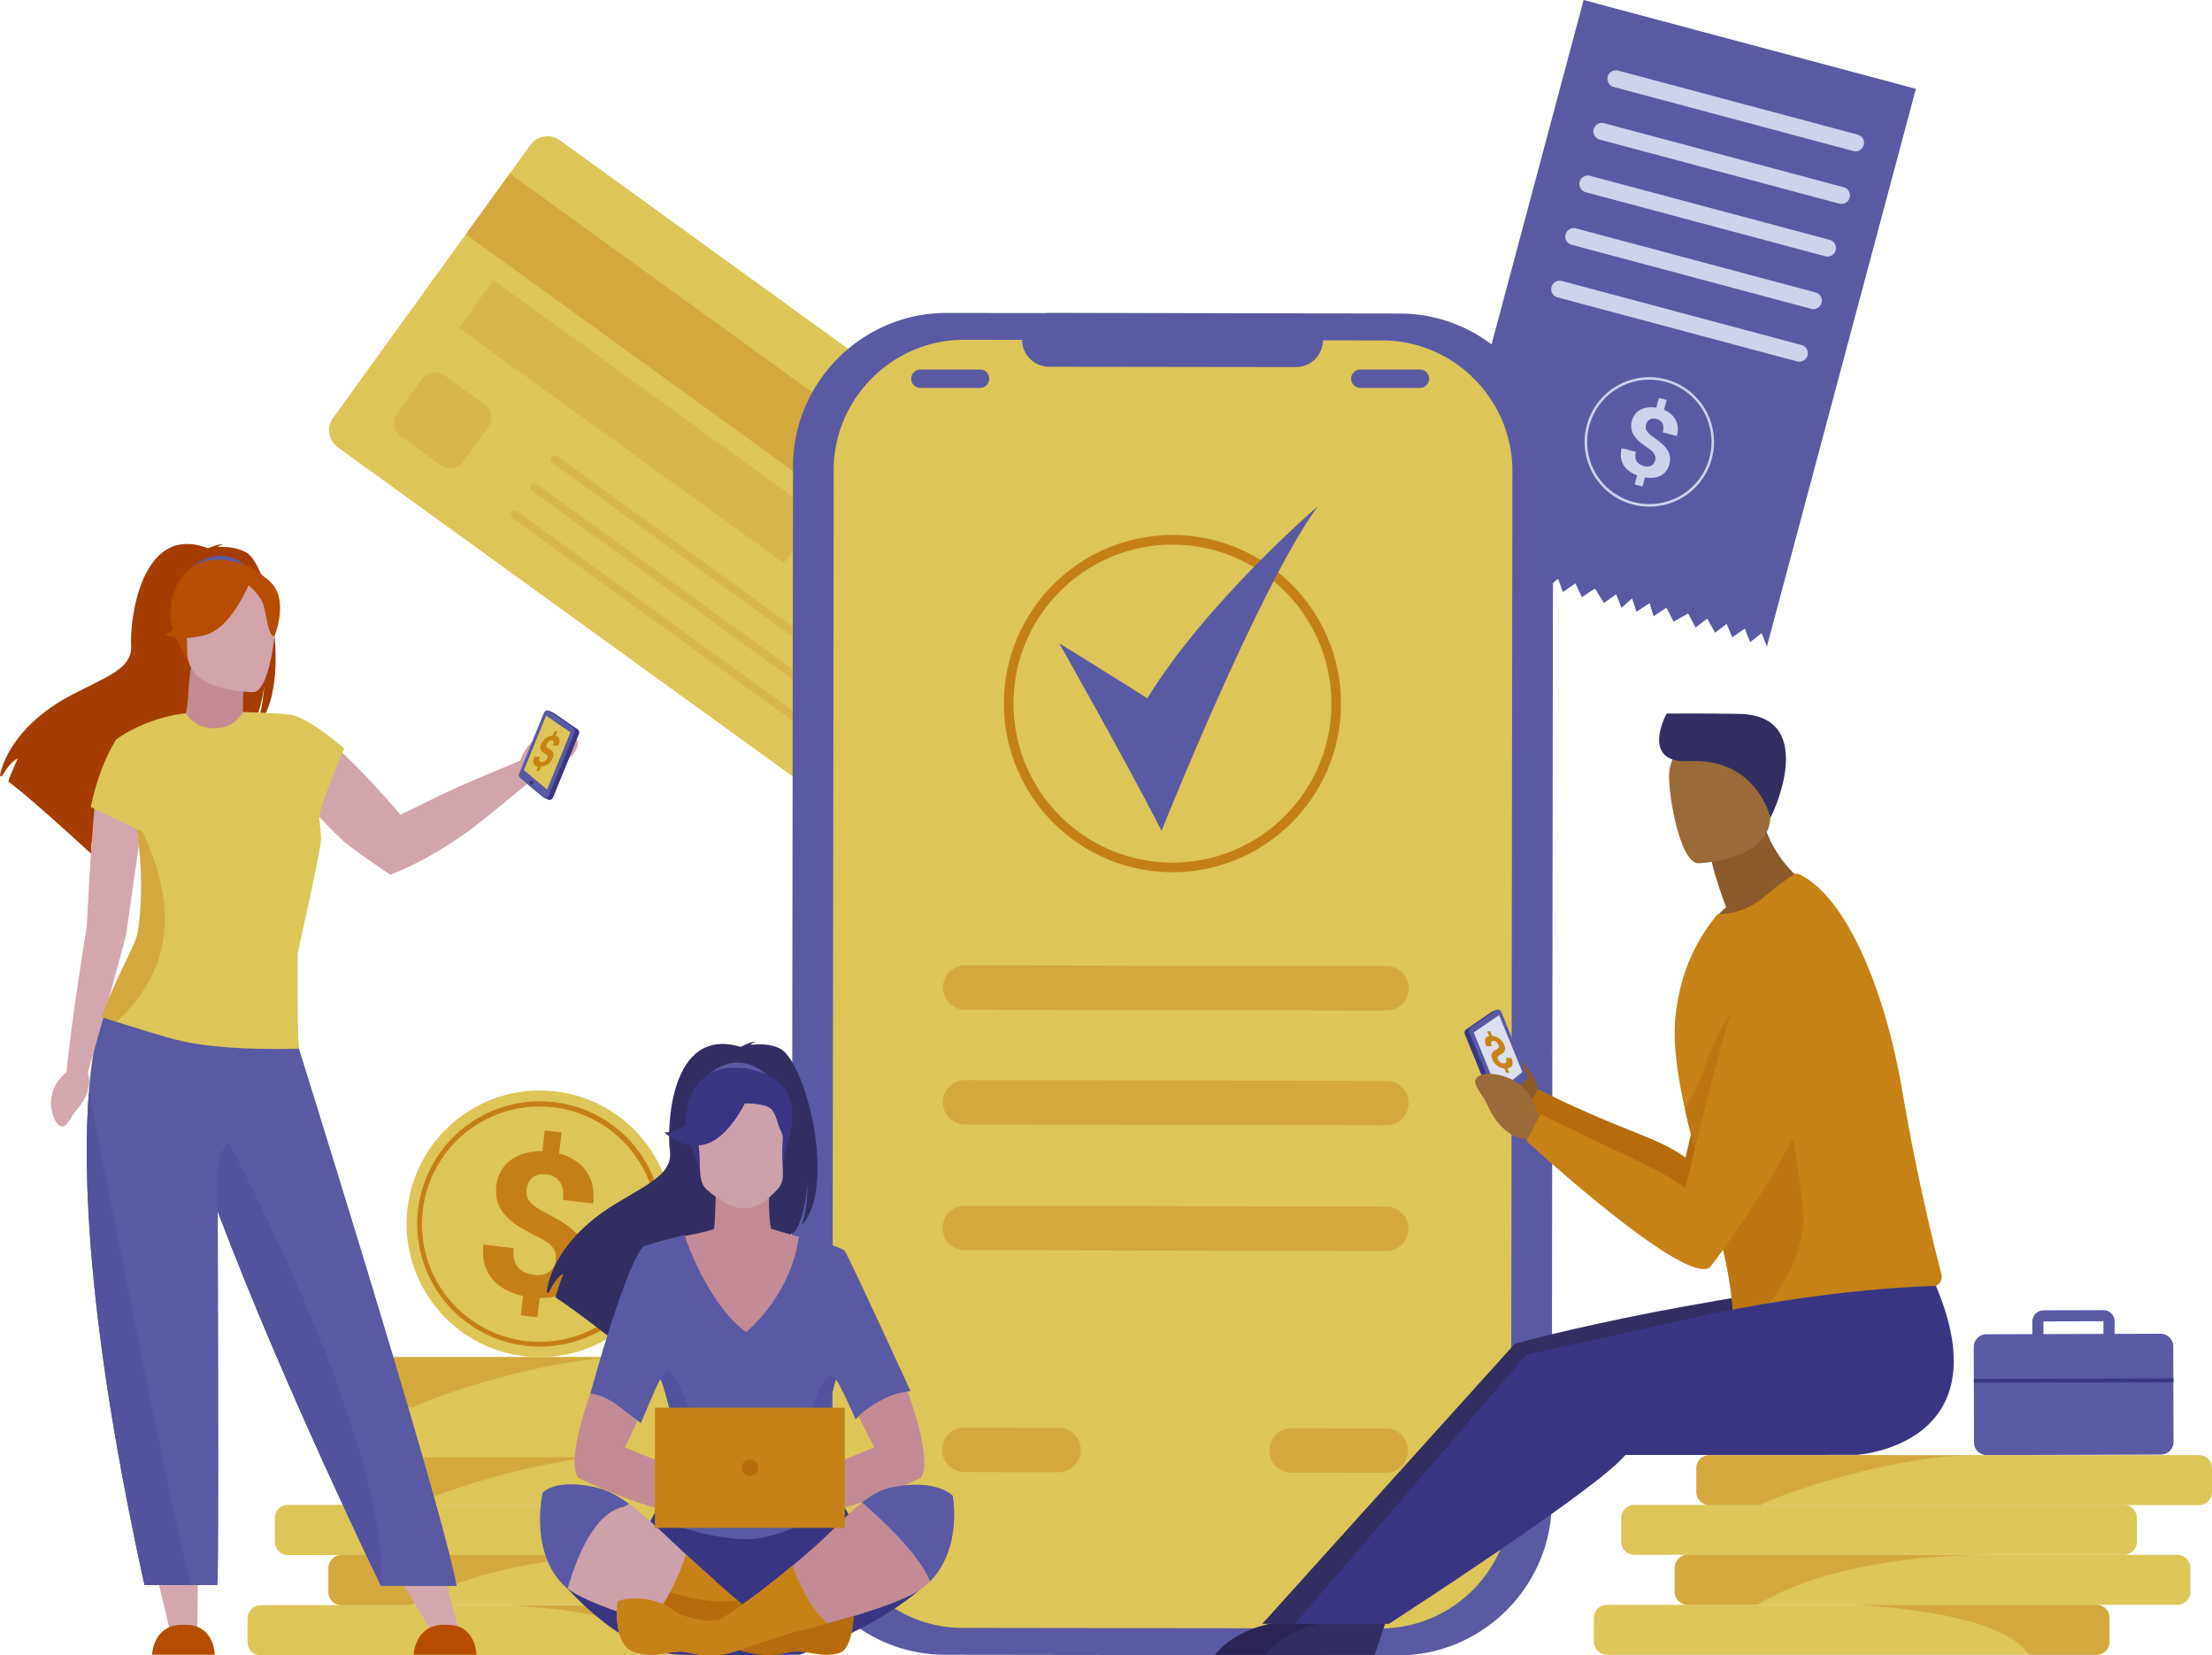 <svg xmlns="http://www.w3.org/2000/svg" viewBox="0 0 2339.97 1750.73">
  <defs>
    <style>
      .cls-1 {
        fill: #ddc558;
      }

      .cls-2, .cls-3, .cls-6 {
        fill: #c48017;
      }

      .cls-15, .cls-2 {
        opacity: 0.4;
      }

      .cls-4 {
        fill: #595aa3;
      }

      .cls-5 {
        fill: #ced2ec;
      }

      .cls-6 {
        opacity: 0.2;
      }

      .cls-7 {
        fill: #d2a4ab;
      }

      .cls-8 {
        fill: #d4a6ad;
      }

      .cls-9 {
        fill: #b64d00;
      }

      .cls-10 {
        fill: #a53c00;
      }

      .cls-11 {
        fill: #c38b95;
      }

      .cls-12 {
        fill: #53529e;
      }

      .cls-13 {
        fill: #3a3582;
      }

      .cls-14 {
        fill: #c88412;
      }

      .cls-16 {
        fill: #8b5a2a;
      }

      .cls-17, .cls-24 {
        fill: #b66c0c;
      }

      .cls-18 {
        fill: #3a3583;
      }

      .cls-19 {
        fill: #2b2555;
      }

      .cls-20 {
        fill: #9a6a38;
      }

      .cls-21 {
        fill: #332e62;
      }

      .cls-22 {
        fill: #c68216;
      }

      .cls-23 {
        fill: #dbdff0;
      }

      .cls-24 {
        opacity: 0.6;
      }

      .cls-25 {
        fill: #54519e;
      }

      .cls-26 {
        fill: #5a59a3;
      }

      .cls-27 {
        fill: #cca1aa;
      }

      .cls-28 {
        fill: #dde1f4;
      }
    </style>
  </defs>
  <title>recipients_1</title>
  <g id="Layer_2" data-name="Layer 2">
    <g id="Слой_2" data-name="Слой 2">
      <g>
        <g>
          <path class="cls-1" d="M807.39,1711.5v25.38a13.89,13.89,0,0,1-13.85,13.85H275.74a13.89,13.89,0,0,1-13.86-13.85V1711.5a13.89,13.89,0,0,1,13.86-13.85h517.8A13.89,13.89,0,0,1,807.39,1711.5Z"/>
          <path class="cls-1" d="M892.87,1658.43v25.38A13.89,13.89,0,0,1,879,1697.65H361.22a13.89,13.89,0,0,1-13.85-13.85v-25.38a13.89,13.89,0,0,1,13.85-13.85H879A13.89,13.89,0,0,1,892.87,1658.43Z"/>
          <path class="cls-1" d="M915.76,1552.52v25.37a13.89,13.89,0,0,1-13.85,13.85H384.11a13.89,13.89,0,0,1-13.85-13.85v-25.37a13.89,13.89,0,0,1,13.85-13.86h517.8A13.89,13.89,0,0,1,915.76,1552.52Z"/>
          <path class="cls-1" d="M836.26,1605.35v25.37a13.89,13.89,0,0,1-13.85,13.86H304.61a13.89,13.89,0,0,1-13.85-13.86v-25.37a13.88,13.88,0,0,1,13.85-13.85h517.8A13.89,13.89,0,0,1,836.26,1605.35Z"/>
          <path class="cls-2" d="M807.39,1711.5v25.38a13.89,13.89,0,0,1-13.85,13.85h-71c-23.93-34.46-104.83-48.18-184-53.07h255A13.89,13.89,0,0,1,807.39,1711.5Z"/>
          <path class="cls-2" d="M685.68,1644.58c-148.33,0-223.73,36.21-250.81,53.07H361.22a13.89,13.89,0,0,1-13.85-13.85v-25.38a13.89,13.89,0,0,1,13.85-13.85Z"/>
          <path class="cls-2" d="M384.11,1538.66H663.89c-93,.49-220.74,47.81-225.19,52.85l-.26.23H384.11a13.89,13.89,0,0,1-13.85-13.85v-25.37A13.89,13.89,0,0,1,384.11,1538.66Z"/>
          <path class="cls-1" d="M915.76,1449v25.37a13.89,13.89,0,0,1-13.85,13.85H384.11a13.88,13.88,0,0,1-13.85-13.85V1449a13.89,13.89,0,0,1,13.85-13.86h517.8A13.89,13.89,0,0,1,915.76,1449Z"/>
          <path class="cls-1" d="M916.94,1501.88v25.37a13.89,13.89,0,0,1-13.85,13.86H385.29a13.89,13.89,0,0,1-13.85-13.86v-25.37A13.88,13.88,0,0,1,385.29,1488h517.8A13.88,13.88,0,0,1,916.94,1501.88Z"/>
          <path class="cls-2" d="M384.11,1435.19H663.89c-93,.49-220.74,47.81-225.19,52.85l-.26.23H384.11a13.88,13.88,0,0,1-13.85-13.85V1449A13.89,13.89,0,0,1,384.11,1435.19Z"/>
        </g>
        <g>
          <circle class="cls-1" cx="571.05" cy="1294.21" r="140.97" transform="translate(-781.43 1708.79) rotate(-83.23)"/>
          <path class="cls-3" d="M571.31,1424.14a133.06,133.06,0,0,1-15.56-.91,129.71,129.71,0,1,1,15.56.91Zm-.51-253.93a124.44,124.44,0,1,0,14.86.89A126.13,126.13,0,0,0,570.8,1170.21Z"/>
          <path class="cls-3" d="M587.85,1333a22,22,0,0,0-.32-7.76,16.09,16.09,0,0,0-3.28-6.44,30.41,30.41,0,0,0-6.56-5.79,80.35,80.35,0,0,0-10.16-5.69A210.36,210.36,0,0,1,548.77,1297a66.49,66.49,0,0,1-14-11.42,39.11,39.11,0,0,1-8.29-13.92,44.14,44.14,0,0,1,3.57-33.38,37.11,37.11,0,0,1,10.35-11.5,46.33,46.33,0,0,1,14.82-7.06,61.81,61.81,0,0,1,18.5-2.13l2.61-22,17.72,2.1L591.38,1220a55.4,55.4,0,0,1,16.68,7.09,41.89,41.89,0,0,1,18.67,26.78,55.74,55.74,0,0,1,.73,18.92l-32-3.8q1.46-12.34-3.29-19.12t-13.95-7.86a24,24,0,0,0-8.75.37,16.25,16.25,0,0,0-6.38,3.1,15.15,15.15,0,0,0-4.11,5.3,22.28,22.28,0,0,0-1.95,7,20.42,20.42,0,0,0,.29,7,15.09,15.09,0,0,0,3.14,6.16,30.49,30.49,0,0,0,6.61,5.79,103,103,0,0,0,10.56,6.11q10.26,5.29,18.57,10.55a67.24,67.24,0,0,1,14,11.51,37.76,37.76,0,0,1,9.72,31.67,40.37,40.37,0,0,1-5.08,15.88,36.68,36.68,0,0,1-10.39,11.39,44.76,44.76,0,0,1-14.9,6.79,66.75,66.75,0,0,1-18.59,2l-2.43,20.47L550.87,1391l2.42-20.37a74.84,74.84,0,0,1-17.3-6.12,47.44,47.44,0,0,1-14.17-10.71,42.44,42.44,0,0,1-8.89-15.92q-2.94-9.32-1.47-21.66l32,3.8a31.85,31.85,0,0,0,.6,12.43,20.59,20.59,0,0,0,4.55,8.47,20,20,0,0,0,7.32,5,34.22,34.22,0,0,0,8.78,2.24A28.58,28.58,0,0,0,574,1348a19.07,19.07,0,0,0,7-2.92,15.18,15.18,0,0,0,4.65-5.13A18.5,18.5,0,0,0,587.85,1333Z"/>
        </g>
        <g>
          <polygon class="cls-4" points="2026.73 93.94 1869.09 683.82 1863.58 669.61 1851.38 679.09 1845.75 664.85 1832.36 674 1826.58 659.73 1814.31 669.18 1805.97 654.22 1793.68 663.67 1785.78 648.82 1770.41 657.45 1762.85 642.69 1749.26 651.8 1745 637.92 1731.14 646.95 1726.51 632.98 1715.28 642.72 1709.68 628.49 1696.75 637.76 1687.24 622.49 1673.42 631.53 1666.56 616.96 1653.33 626.16 1648.21 612.06 1636.74 621.73 1630.65 607.37 1618.21 616.77 1612.6 602.54 1598.79 611.58 1593.09 597.33 1579.18 606.34 1573.68 592.14 1561.2 601.54 1553.09 586.64 1540.16 595.91 1533.58 581.42 1517.57 589.88 1675.2 0 2026.73 93.94"/>
          <path class="cls-5" d="M1960.57,159.75,1707.09,92a9,9,0,0,1-6.35-11h0a9,9,0,0,1,11-6.35l253.48,67.74a9,9,0,0,1,6.35,11h0A9,9,0,0,1,1960.57,159.75Z"/>
          <path class="cls-5" d="M1945.7,215.37l-253.48-67.74a9,9,0,0,1-6.35-11h0a9,9,0,0,1,11-6.35L1950.33,198a9,9,0,0,1,6.35,11h0A9,9,0,0,1,1945.7,215.37Z"/>
          <path class="cls-5" d="M1930.84,271l-253.48-67.74a9,9,0,0,1-6.35-11h0a9,9,0,0,1,11-6.35l253.48,67.74a9,9,0,0,1,6.35,11h0A9,9,0,0,1,1930.84,271Z"/>
          <path class="cls-5" d="M1916,326.62l-253.48-67.74a9,9,0,0,1-6.35-11h0a9,9,0,0,1,11-6.35L1920.6,309.3a9,9,0,0,1,6.35,11h0A9,9,0,0,1,1916,326.62Z"/>
          <path class="cls-5" d="M1901.11,382.24,1647.63,314.5a9,9,0,0,1-6.35-11h0a9,9,0,0,1,11-6.35l253.48,67.74a9,9,0,0,1,6.35,11h0A9,9,0,0,1,1901.11,382.24Z"/>
          <path class="cls-5" d="M1750.84,487.19a10.64,10.64,0,0,0,.38-3.72,7.76,7.76,0,0,0-1.12-3.3,14.66,14.66,0,0,0-2.73-3.21,38.8,38.8,0,0,0-4.46-3.41,101.36,101.36,0,0,1-8.25-6.21,32.06,32.06,0,0,1-5.91-6.41,18.85,18.85,0,0,1-3-7.21,21.28,21.28,0,0,1,4-15.68,17.89,17.89,0,0,1,5.73-4.78,22.35,22.35,0,0,1,7.56-2.35,29.8,29.8,0,0,1,9,.25l2.76-10.33,8.31,2.22-2.8,10.47a26.71,26.71,0,0,1,7.47,4.53,20.19,20.19,0,0,1,7.07,14.06,26.87,26.87,0,0,1-.95,9.08l-15-4q1.55-5.79-.26-9.35a9.1,9.1,0,0,0-6.12-4.71,11.56,11.56,0,0,0-4.2-.42,7.83,7.83,0,0,0-3.26,1,7.31,7.31,0,0,0-2.33,2.25,10.74,10.74,0,0,0-1.41,3.19,9.85,9.85,0,0,0-.34,3.37,7.28,7.28,0,0,0,1.08,3.16,14.7,14.7,0,0,0,2.76,3.22,49.69,49.69,0,0,0,4.62,3.64q4.53,3.23,8.14,6.31a32.44,32.44,0,0,1,5.87,6.45,18.2,18.2,0,0,1,2.46,15.78,19.44,19.44,0,0,1-3.51,7.23,17.69,17.69,0,0,1-5.74,4.72,21.59,21.59,0,0,1-7.58,2.22,32.18,32.18,0,0,1-9-.34l-2.56,9.6-8.26-2.21,2.55-9.55a36.07,36.07,0,0,1-7.84-4.11,22.86,22.86,0,0,1-6-6.08,20.46,20.46,0,0,1-3.15-8.21,24.9,24.9,0,0,1,.78-10.44l15,4a15.36,15.36,0,0,0-.57,6,9.93,9.93,0,0,0,1.59,4.35,9.64,9.64,0,0,0,3.15,2.91,16.49,16.49,0,0,0,4,1.67,13.79,13.79,0,0,0,4.45.52,9.18,9.18,0,0,0,3.55-.91,7.31,7.31,0,0,0,2.57-2.13A8.93,8.93,0,0,0,1750.84,487.19Z"/>
          <path class="cls-5" d="M1744.88,535.83a68.85,68.85,0,0,1-17.79-2.35,68.48,68.48,0,0,1-48.48-83.83h0a68.45,68.45,0,1,1,66.27,86.18Zm-.22-134.29a65.84,65.84,0,0,0-63.42,48.81h0a65.76,65.76,0,1,0,80.5-46.55A66.13,66.13,0,0,0,1744.66,401.54Z"/>
        </g>
        <g>
          <path class="cls-1" d="M883,853.29,357.4,473.12a22.47,22.47,0,0,1-5-31.29L561,153.35a22.47,22.47,0,0,1,31.29-5l525.62,380.16a22.47,22.47,0,0,1,5,31.29L914.3,848.26A22.47,22.47,0,0,1,883,853.29Z"/>
          <rect class="cls-2" x="450.2" y="379.17" width="693.5" height="79.32" transform="translate(396.66 -387.59) rotate(35.88)"/>
          <rect class="cls-6" x="463.54" y="414.72" width="424.32" height="62.37" transform="translate(389.52 -311.39) rotate(35.88)"/>
          <path class="cls-6" d="M466.32,492.19l-42.7-30.88a16.93,16.93,0,0,1-3.8-23.64l26.64-36.83a16.93,16.93,0,0,1,23.64-3.8l42.7,30.88a16.93,16.93,0,0,1,3.8,23.64L490,488.39A16.93,16.93,0,0,1,466.32,492.19Z"/>
          <g>
            <path class="cls-6" d="M925.46,736.25,584.2,489.43a4.39,4.39,0,0,1-1-6.13h0a4.39,4.39,0,0,1,6.13-1L930.61,729.14a4.39,4.39,0,0,1,1,6.13h0A4.39,4.39,0,0,1,925.46,736.25Z"/>
            <path class="cls-6" d="M904,765.92,562.74,519.1a4.39,4.39,0,0,1-1-6.13h0a4.39,4.39,0,0,1,6.13-1L909.15,758.81a4.39,4.39,0,0,1,1,6.13h0A4.39,4.39,0,0,1,904,765.92Z"/>
            <path class="cls-6" d="M883.21,794.67,542,547.85a4.39,4.39,0,0,1-1-6.13h0a4.39,4.39,0,0,1,6.13-1L888.36,787.55a4.39,4.39,0,0,1,1,6.13h0A4.39,4.39,0,0,1,883.21,794.67Z"/>
          </g>
        </g>
        <g>
          <path class="cls-7" d="M599.39,773.85c-39.17-5-49.06,30.6-49.06,30.6s-48.64,20.06-65.08,27.48c-15.23,6.87-61.59,29.7-61.59,29.7S337.42,759.17,304.83,756.51l5.58,78.28s38.4,41.91,53.7,55.4c10.28,9.07,48.64,34.84,48.64,34.84s36.27-12,85.43-48c15.43-11.31,59.47-48.14,59.47-48.14,12.07,1.67,22.64-1.48,32.37-15.41s12.41-8.58,18.6-18.95C617,780.5,603.88,775.26,599.39,773.85Z"/>
          <polygon class="cls-8" points="160.81 1644.81 179.97 1725.52 208.67 1725.35 209.72 1644.81 160.81 1644.81"/>
          <path class="cls-9" d="M194.52,1718.4c-32.47-1.4-33.71,31.62-33.71,31.62h66.38S227,1717,194.52,1718.4Z"/>
          <polygon class="cls-8" points="409.92 1648.25 456.76 1725.52 485.46 1725.35 462.35 1637.63 409.92 1648.25"/>
          <path class="cls-9" d="M471.31,1718.4C438.84,1717,437.6,1750,437.6,1750H504S503.78,1717,471.31,1718.4Z"/>
          <path class="cls-10" d="M260.49,584.29c-9.91-5.63-21.78-6.25-30.09-5.76,2.14-2.21,6.35-3,6.35-3-5.15-.77-16.65,4.34-16.65,4.34-71.64-27.61-82.9,77.88-81.39,102.39s-24.07,32.51-61.35,51.81C6.25,770.91,0,820.24,0,820.24c.55.33,1.13.7,1.75,1.12,3.53-6,10.79-17.2,16.92-18.9-.23.54-7.24,15.45-9.85,24,21,16,60.23,51.32,87.58,76.39-.12-4.9.07-11.86,1.86-15.53l3.38,20.35c14.64,13.46,24.73,22.92,24.73,22.92C124.56,910.8,215.93,806.29,263.6,775c11.6-17.09,15.73-47.27,16-49.64-2,23.93-6.1,37.35-9.76,44.91C310.25,733.11,286.75,599.22,260.49,584.29Z"/>
          <path class="cls-11" d="M260.78,776.55c-6.62-3.09-2.54-59.46-2.54-59.46L202.12,706c-3.9,18.46-1.86,50.73-8.83,52.11-.23,0,10.53,21.39,27,25.88C237.77,788.73,261,776.66,260.78,776.55Z"/>
          <path class="cls-4" d="M203.49,599.64s30.21-27.9,60,1.89C263.46,601.53,243.61,599.25,203.49,599.64Z"/>
          <path class="cls-9" d="M199.8,700.82s-15.53-24.54-19.26-45.53c-2.66-15,5-70.52,60.78-62.52a75.82,75.82,0,0,1,31.45,11.89c12.12,8.18,29.6,25.85,10.05,74.31l-5.08,16.37Z"/>
          <path class="cls-4" d="M303.88,1069.53H168.69c0,.24.06.49.09.73l-59,.71s-11,21.84-15.8,84c-6.61,85.88-1.75,245.94,58.85,521.36h77c1.7,0,1.2-219.93.53-395l.81,2.14c69.77,184.29,171.92,393.74,171.92,393.74h80C466.43,1586.39,303.88,1069.53,303.88,1069.53Z"/>
          <path class="cls-8" d="M153.13,851.32l-52.05-5.59s-3.4,18.72-9.35,134.64c0,0-17,103.78-21.37,153.7,0,0-26,18-12.6,50.06,0,0,6.45,12.71,13.05,4.41s3-6.11,12.57-17.6S97,1144.4,92.8,1134.56c0,0,39.89-138.65,41.18-149.67S153.13,851.32,153.13,851.32Z"/>
          <path class="cls-12" d="M403.07,1677.25s-102.15-209.45-171.92-393.74c-2-25.54-5.32-62.23,10.7-75C241.85,1208.52,412,1523.64,403.07,1677.25Z"/>
          <path class="cls-1" d="M314.93,1008.78c-.47,94,1.42,100.25,1.42,100.25s-74.89,3-123.83-7.94c-1.06-.23-2.25-.59-3.43-.83-16.36-4-47.4-13.74-66.13-19.67-9.36-3-15.64-5-15.64-5,1.42-3.8,2.85-7.47,4.27-10.91,18.25-45.62,32.11-65.53,34.24-79.51.15-1,.29-2,.43-2.93q.42-2.94.78-5.88l.33-2.9c0-.31.07-.63.1-.94a360.48,360.48,0,0,0,.5-66.15c-.76-10.06-1.87-19.87-3.19-29.29l-1.65-.8L96,853.43c9.61-46.2,26.86-71.25,26.86-71.25l.2-.1c18-13.69,48.4-25.22,73.33-27.7,5.68,8.18,15.73,16.22,30.66,15.75,17.3-.36,24.91-9.12,30-17.18,37.33,1.07,47.85,2.84,47.85,2.84l0,.05c1-.14,15.51-1.54,59.22,35.59,0,0-25.61,58.8-25.92,73l-.68-.51c1,7.48,1.71,15,2.07,22.43C340,898.22,314.93,1006.18,314.93,1008.78Z"/>
          <path class="cls-12" d="M202.9,1676.37H152.82C92.22,1400.95,87.36,1240.89,94,1155,109,1231.54,194.91,1667.67,202.9,1676.37Z"/>
          <path class="cls-2" d="M123,1080.59c-9.36-3-15.64-5-15.64-5,1.42-3.8,2.85-7.47,4.27-10.91,18.25-45.62,32.11-65.53,34.24-79.51.15-1,.29-1.94.43-2.93q.42-2.89.78-5.88c.12-1,.23-1.93.33-2.9,0-.31.07-.63.1-.94a360.48,360.48,0,0,0,.5-66.15c-.76-10.06-1.87-19.87-3.19-29.29,0,0,4.51-.18,6.23,3.44C197.34,978.31,167.28,1040.78,123,1080.59Z"/>
          <path class="cls-7" d="M268.14,731.95S198,733.11,198,689.42s-9.13-73,35.64-75.54,53.49,14.07,57.05,28.65S286.38,730.52,268.14,731.95Z"/>
          <path class="cls-9" d="M288.57,618.24c-10.82-13.12-19-10.27-23.6-6.33-6.65-9.94-19.62-9.21-32.07-5.25-16.37,5.2-33.15,11.56-36,33.48-2.8,21.49-22.27,31.18-22.27,31.18s12.78,7.89,42.25.32c23.19-6,40-39,46.14-52.76,4.17,3.71,13,12.27,15.61,20.66,3.5,11.12,5.07,34,11.74,33.24C290.36,672.78,304.83,637.95,288.57,618.24Z"/>
          <g>
            <path class="cls-13" d="M611.33,771.54,585.2,753.6a2.84,2.84,0,0,0-.7-.35h0L580,751.43l-24.52,75.71,20.59,16.93,4.22,1.73h0l.05,0h0c1.71.69,3.88-.4,4.79-2.63l27.21-66.69A4.1,4.1,0,0,0,611.33,771.54Z"/>
            <path class="cls-4" d="M550.15,822.65l24.93,20.87c1.76,1.47,4.5.39,5.55-2.18l27.21-66.69a4.11,4.11,0,0,0-1.05-5l-26.13-17.94c-1.78-1.22-4.33-.1-5.33,2.35l-26,63.76A4.2,4.2,0,0,0,550.15,822.65Z"/>
            <polygon class="cls-1" points="554.2 814.47 578.75 835.03 603.43 774.54 577.7 756.87 554.2 814.47"/>
            <path class="cls-13" d="M563.88,828.38a2.4,2.4,0,0,0-1.09-2.9c-.94-.38-2,.29-2.32,1.5a2.41,2.41,0,0,0,1.09,2.9C562.5,830.27,563.54,829.6,563.88,828.38Z"/>
            <path class="cls-14" d="M578.59,802.14a6.18,6.18,0,0,0,.52-1.64,2.45,2.45,0,0,0-.14-1.29,2.94,2.94,0,0,0-.81-1.08,7.55,7.55,0,0,0-1.5-1,19.94,19.94,0,0,1-2.78-1.77,6.27,6.27,0,0,1-1.8-2.11,5.38,5.38,0,0,1-.52-2.77,10.73,10.73,0,0,1,1.07-3.75,15.4,15.4,0,0,1,2.12-3.42,15.18,15.18,0,0,1,2.82-2.67,14.94,14.94,0,0,1,3.34-1.83,13.24,13.24,0,0,1,3.66-.86l2.15-4.73,3.2.05-2.18,4.8a5.69,5.69,0,0,1,2.62,1.14,4.28,4.28,0,0,1,1.41,2.16,7.17,7.17,0,0,1,.11,3.11,15.68,15.68,0,0,1-1.28,4l-5.77-.1q1.21-2.65.81-4a1.91,1.91,0,0,0-2-1.36,4.62,4.62,0,0,0-1.68.27,5.25,5.25,0,0,0-1.44.8,6.25,6.25,0,0,0-1.18,1.22,8.36,8.36,0,0,0-.89,1.52,5.71,5.71,0,0,0-.47,1.48,2.3,2.3,0,0,0,.13,1.24,3,3,0,0,0,.82,1.08,9.66,9.66,0,0,0,1.54,1.06,22.66,22.66,0,0,1,2.72,1.83,6.36,6.36,0,0,1,1.78,2.13,5.47,5.47,0,0,1,.52,2.78,10.64,10.64,0,0,1-1.06,3.72,15.45,15.45,0,0,1-2.16,3.48,14.94,14.94,0,0,1-2.82,2.65,14.19,14.19,0,0,1-7,2.6l-2,4.4-3.18-.05,2-4.38a8.19,8.19,0,0,1-2.81-.92,4.46,4.46,0,0,1-1.88-2,6.07,6.07,0,0,1-.49-3.18,14,14,0,0,1,1.35-4.57l5.77.1a8.82,8.82,0,0,0-.82,2.63,3,3,0,0,0,.23,1.7,1.88,1.88,0,0,0,1,.91,4.2,4.2,0,0,0,1.49.28,5.37,5.37,0,0,0,1.78-.26,5.82,5.82,0,0,0,1.55-.78,6.19,6.19,0,0,0,1.27-1.19A7.06,7.06,0,0,0,578.59,802.14Z"/>
          </g>
        </g>
        <path class="cls-4" d="M1478.79,1750.68l-479-.63c-89.4-.11-162.44-73.35-162.32-162.73L838.9,493.24c.1-71.48,46.93-132.5,111.38-154a160.9,160.9,0,0,1,51.36-8.3h2.46l105.52.14,261.4.34h.15l109.46.15c89.4.11,162.44,73.35,162.32,162.73l-1.42,1094.08C1641.41,1677.76,1568.19,1750.79,1478.79,1750.68Z"/>
        <path class="cls-1" d="M1460.27,1722.21l-441.89-.57c-75.92-.11-138-62.31-137.87-138.24l.74-576.1.11-80,.08-64.09.3-232.09.15-114.65,0-19.24c.1-75.93,62.31-138,138.23-137.88l89.73.12,137.08.18L1462,360a137.46,137.46,0,0,1,94.83,38.13,138.87,138.87,0,0,1,26.07,33.83,136.7,136.7,0,0,1,17,66.27l-1.42,1086.14C1598.4,1660.27,1536.21,1722.3,1460.27,1722.21Z"/>
        <path class="cls-4" d="M1371,388.21l-261.4-.34a28.49,28.49,0,0,1-28.37-28.44h0a28.49,28.49,0,0,1,28.44-28.37l261.4.34a28.49,28.49,0,0,1,28.37,28.44h0A28.49,28.49,0,0,1,1371,388.21Z"/>
        <g class="cls-15">
          <path class="cls-3" d="M1466.9,1068.7l-445.93-.83a23.54,23.54,0,0,1-23.43-23.51h0a23.54,23.54,0,0,1,23.51-23.43l445.93.83a23.54,23.54,0,0,1,23.43,23.51h0A23.54,23.54,0,0,1,1466.9,1068.7Z"/>
          <path class="cls-3" d="M1466.68,1190l-445.93-.83a23.54,23.54,0,0,1-23.43-23.51h0a23.54,23.54,0,0,1,23.51-23.43l445.93.83a23.54,23.54,0,0,1,23.43,23.51h0A23.54,23.54,0,0,1,1466.68,1190Z"/>
          <path class="cls-3" d="M1466.43,1323l-445.93-.83a23.54,23.54,0,0,1-23.43-23.51h0a23.54,23.54,0,0,1,23.51-23.43l445.93.83a23.54,23.54,0,0,1,23.43,23.51h0A23.54,23.54,0,0,1,1466.43,1323Z"/>
          <path class="cls-3" d="M1119.81,1557l-99.75-.19a23.54,23.54,0,0,1-23.43-23.51h0a23.54,23.54,0,0,1,23.51-23.43l99.75.19a23.54,23.54,0,0,1,23.43,23.51h0A23.54,23.54,0,0,1,1119.81,1557Z"/>
          <path class="cls-3" d="M1466,1557.66l-99.75-.19a23.54,23.54,0,0,1-23.43-23.51h0a23.54,23.54,0,0,1,23.51-23.43l99.75.19a23.54,23.54,0,0,1,23.43,23.51h0A23.54,23.54,0,0,1,1466,1557.66Z"/>
        </g>
        <path class="cls-3" d="M1240.29,922.46c-98.33,0-178.33-80-178.33-178.33s80-178.33,178.33-178.33,178.33,80,178.33,178.33S1338.62,922.46,1240.29,922.46Zm0-346.5c-92.73,0-168.17,75.44-168.17,168.17s75.44,168.17,168.17,168.17,168.17-75.44,168.17-168.17S1333,576,1240.29,576Z"/>
        <path class="cls-4" d="M1120.52,680.34s70.53,124.46,108.24,198.28c0,0,102.48-257,165.16-343.08,0,0-117.26,100.59-180.28,203C1213.65,738.54,1171.48,711.68,1120.52,680.34Z"/>
        <g id="man">
          <path class="cls-16" d="M1644.33,1164.43l-17.42-12.4s-7.19-40.87-52.67-42.55c0,0-18.68.68-12.43,13.11s5.6,7,14,24.65,24.08,30.84,38.13,31.23l15,6.56Z"/>
          <path class="cls-17" d="M1626.91,1152l-12.13,22.24s168.62,155.28,194.36,133.38c0,0,145.27-185.37,126.78-283-16.71-88.26-52.69-91-59.42-90.7a10.56,10.56,0,0,0-1.1.09S1855,918.9,1783,1224.18C1752.14,1201.83,1715.34,1196.09,1626.91,1152Z"/>
          <g>
            <path class="cls-4" d="M2087.91,1424.6l.29,100.84a13.48,13.48,0,0,0,13.52,13.44l184.11-.53a13.48,13.48,0,0,0,13.44-13.52L2299,1424a13.48,13.48,0,0,0-13.52-13.44l-48.57.14,0-13.3a11.86,11.86,0,0,0-11.88-11.81l-63.28.18a11.86,11.86,0,0,0-11.81,11.88l0,13.3-48.57.14A13.48,13.48,0,0,0,2087.91,1424.6Zm137.24-13.87-63.49.18,0-13.3a.11.11,0,0,1,.11-.11l63.28-.18a.11.11,0,0,1,.11.11Z"/>
            <rect class="cls-18" x="2088.01" y="1458.2" width="211.07" height="3.95" transform="translate(4391.25 2914.08) rotate(179.84)"/>
          </g>
          <path class="cls-19" d="M1413.14,1715.29l-11.69,34.94h-116S1315.15,1703.1,1413.14,1715.29Z"/>
          <path class="cls-16" d="M1826.06,959.51c-11.48-29.93-15.33-48.26-15.33-48.26l50.18-60.3C1872,917.75,1921,941.11,1921,941.11s-71.9,55.33-121,50.06A112.66,112.66,0,0,1,1826.06,959.51Z"/>
          <path class="cls-20" d="M1796.4,913s78.73-2.67,76.31-51.67,6.12-82.35-44.25-82.72-59.21,18.81-62.38,35.36S1775.86,912.42,1796.4,913Z"/>
          <path class="cls-21" d="M1872.87,864.7s-14.35-63.4-85.82-59.67c-49,2.56-28.15-43-24-50.35,0,0,37.74-.37,76.58.31C1921.18,756.43,1879.22,853.57,1872.87,864.7Z"/>
          <path class="cls-21" d="M1465.88,1715.29l-11.69,34.94h-116S1367.89,1703.1,1465.88,1715.29Z"/>
          <path class="cls-21" d="M2015.09,1342.15s-197.06,32.2-262.83,45c-96.92,18.87-149.83,34-149.83,34l-267.18,296.2h99.4s221.92-143.24,250.28-178.71h244.36S2086.62,1511.73,2015.09,1342.15Z"/>
          <path class="cls-22" d="M2048,1360c-82.42,40.15-174.4,65-205.83,72.55a8,8,0,0,1-9.76-8.62c.45-4,.89-9.73,1-17.12.37-20.47-1.86-53.79-14.35-99.23,0-.09,0-.16-.07-.25-5.5-20-13.26-45.32-20.92-72.61l-.18-.67c-5.51-19.63-10.95-40.25-15.43-60.59l0-.09c-8-36-12.95-71.16-10.07-98.22,4.14-38.72,16.28-68.26,31.6-90.51.12,0,12.48-17.68,12.57-17.7,16.7-.28,33.07-5,48-17.07,16.28-13.2,33.79-27.47,37.36-25.88,50,22.15,92.08,120.73,110.83,231.87,15.34,90.89,34.52,167,41,191.73A10.76,10.76,0,0,1,2048,1360Z"/>
          <g>
            <path class="cls-13" d="M1550.76,1088.82,1578,1070.1a3,3,0,0,1,.73-.37l4.61-1.89,25.64,79-21.94,17.76-3.94,1.71h0l-.05,0h0c-1.78.72-4-.42-5-2.75l-28.4-69.59A4.28,4.28,0,0,1,1550.76,1088.82Z"/>
            <path class="cls-4" d="M1614.6,1142.15l-26,21.78c-1.83,1.54-4.69.41-5.79-2.28l-28.4-69.59a4.28,4.28,0,0,1,1.1-5.17l27.26-18.72c1.86-1.28,4.52-.1,5.56,2.45l27.15,66.54A4.38,4.38,0,0,1,1614.6,1142.15Z"/>
            <polygon class="cls-23" points="1610.38 1133.62 1584.75 1155.07 1559 1091.95 1585.85 1073.51 1610.38 1133.62"/>
            <path class="cls-13" d="M1600.27,1148.13a2.51,2.51,0,0,1,1.13-3c1-.4,2.07.3,2.42,1.57a2.51,2.51,0,0,1-1.13,3C1601.71,1150.1,1600.63,1149.4,1600.27,1148.13Z"/>
            <path class="cls-14" d="M1585.89,1122.33a6.46,6.46,0,0,0,1.32,1.24,6.07,6.07,0,0,0,1.62.81,5.62,5.62,0,0,0,1.86.27,4.39,4.39,0,0,0,1.56-.29,2,2,0,0,0,1.05-.95,3.14,3.14,0,0,0,.23-1.77,9.17,9.17,0,0,0-.86-2.74l6-.1a14.59,14.59,0,0,1,1.41,4.76,6.34,6.34,0,0,1-.51,3.32,4.66,4.66,0,0,1-2,2,8.53,8.53,0,0,1-2.94,1l2.08,4.57-3.31.06-2.09-4.59a14.81,14.81,0,0,1-7.3-2.71,15.59,15.59,0,0,1-2.95-2.76,16.12,16.12,0,0,1-2.25-3.63,11.12,11.12,0,0,1-1.1-3.89,5.71,5.71,0,0,1,.54-2.9,6.64,6.64,0,0,1,1.86-2.23,23.63,23.63,0,0,1,2.84-1.91,10.14,10.14,0,0,0,1.61-1.11,3.06,3.06,0,0,0,.85-1.13,2.4,2.4,0,0,0,.14-1.29,6,6,0,0,0-.49-1.55,8.79,8.79,0,0,0-.93-1.59,6.57,6.57,0,0,0-1.23-1.27,5.49,5.49,0,0,0-1.5-.83,4.83,4.83,0,0,0-1.76-.28,2,2,0,0,0-2.14,1.42q-.41,1.39.85,4.16l-6,.1a16.39,16.39,0,0,1-1.34-4.17,7.46,7.46,0,0,1,.11-3.24,4.47,4.47,0,0,1,1.47-2.26,5.94,5.94,0,0,1,2.74-1.18l-2.28-5,3.34-.06,2.24,4.94a13.83,13.83,0,0,1,3.82.9,15.62,15.62,0,0,1,3.48,1.91,15.85,15.85,0,0,1,2.95,2.79,16,16,0,0,1,2.21,3.57,11.19,11.19,0,0,1,1.12,3.91,5.61,5.61,0,0,1-.55,2.89,6.54,6.54,0,0,1-1.88,2.2,20.74,20.74,0,0,1-2.9,1.85,7.88,7.88,0,0,0-1.56,1,3.06,3.06,0,0,0-.84,1.13,2.57,2.57,0,0,0-.14,1.35,6.45,6.45,0,0,0,.55,1.71A7.38,7.38,0,0,0,1585.89,1122.33Z"/>
          </g>
          <path class="cls-20" d="M1644.33,1190.5l-17.42-12.4s-7.19-40.87-52.67-42.56c0,0-18.68.68-12.43,13.12s5.6,7,14,24.65,24.08,30.84,38.13,31.23l15,6.56Z"/>
          <path class="cls-24" d="M1907.69,1293.8c-.92,31.25-29.17,95.67-74.26,113,.37-20.47-1.86-53.79-14.35-99.23,0-.09,0-.16-.07-.25-5.5-20-13.26-45.32-20.92-72.61l82.78-120.38S1908.67,1260,1907.69,1293.8Z"/>
          <path class="cls-18" d="M2048,1360s-114.91,1.46-263.47,35.14c-54.42,12.34-169.87,37.63-169.87,37.63L1369.8,1717.37h99.4s221.92-143.24,250.28-178.71h244.36S2119.53,1529.54,2048,1360Z"/>
          <path class="cls-24" d="M1903.22,1091.69s-59.59,119.68-66.05,126.13c-5.15,5.15-29.6,13.15-39.25,16.18-5.51-19.63-10.95-40.25-15.43-60.59l0-.09s15.48-25.52,22.93-51.48,47.51-86.76,47.51-86.76l31,20.36Z"/>
          <path class="cls-22" d="M1629.61,1178.28l-14.83,28.38S1783.4,1361.93,1809.13,1340c0,0,145.27-185.37,126.78-283-16.71-88.26-52.69-91-59.42-90.7a10.9,10.9,0,0,0-1.1.09S1855,951.28,1783,1256.56C1752.14,1234.21,1718,1222.33,1629.61,1178.28Z"/>
        </g>
        <g id="girl_2" data-name="girl 2">
          <path class="cls-25" d="M494.74,1510.78l.77-.23C495.37,1510.6,495.11,1510.69,494.74,1510.78Z"/>
          <g>
            <path class="cls-18" d="M930.08,1646.23c-18-16.87-43.46-64.16-43.46-64.16s-25.9,10-88.7,11.62-96.66-8-96.66-8c-17.94,26.62-23.87,53.7-41.79,69-15,12.75-69.54,13.46-69.54,13.46s64,80.64,129.43,81.75c67.37,1.14,126.78,0,126.78,0s73.8-24.11,125.27-67.25C971.42,1682.64,934.4,1650.28,930.08,1646.23Z"/>
            <path class="cls-21" d="M824.72,1108.72c-10.44-5-22.5-4.73-30.87-3.63,2-2.39,6.2-3.51,6.2-3.51-5.27-.4-16.53,5.61-16.53,5.61-74.51-22.71-78.21,84.86-74.9,109.55s-22,34.65-58.3,56.91c-69.28,42.47-72,92.85-72,92.85.58.29,1.2.63,1.85,1,3.13-6.31,9.67-18.2,15.74-20.36-.19.57-6.2,16.17-8.22,25,22.4,14.62,64.69,47.54,94.2,70.92-.48-4.95-.79-12,.75-15.85l4.9,20.35c15.79,12.55,26.7,21.39,26.7,21.39C711,1449,795.83,1336.63,841.79,1301.48c10.5-18.14,12.47-49,12.61-51.41-.28,24.36-3.45,38.25-6.6,46.16C885.94,1255.69,852.39,1121.91,824.72,1108.72Z"/>
            <path class="cls-26" d="M750.93,1135.64s27.52-27.24,59.81.73C810.74,1136.37,791.5,1132.31,750.93,1135.64Z"/>
            <path class="cls-18" d="M740.45,1236.11a235.31,235.31,0,0,1-13.94-39c-3.79-15-.11-71.73,56.95-67.7a76.94,76.94,0,0,1,32.69,9.74c12.86,7.4,31.84,24,15.59,74.47l-3.95,16.94Z"/>
            <path class="cls-11" d="M863.18,1550.82c15.29-167.62,8.61-235.64,8.61-235.64s-24.13-5.82-56.11-15.66c-3.41-14.92-1.8-45.84-1.8-45.84l-55.79,1.25c-1.83,13.36-1,33.46-2.81,44.85-22.3,7.88-48.26,7.65-73.6,19.44,0,0,31.34,128.74,42.6,235.77C725.51,1566.61,861.84,1565.56,863.18,1550.82Z"/>
            <path class="cls-27" d="M820.22,1260.19c-14.77,14-33.13,32.76-72.48-2.07-7.7-6.81-7.14-17.25-7.55-32.25-.49-17.75-4.73-28.63-2.72-38.86,2.39-12.23,12.88-17.73,34.61-19.56,39.9-3.35,60,5.7,57.3,25.49C823.27,1237.09,835.25,1245.91,820.22,1260.19Z"/>
            <g>
              <path class="cls-18" d="M737,1176c-12.32,23.23-34.38,21.49-34.38,21.49s21.54,20.12,45.47,12.09,41-45,41-45C775.64,1145.21,743.23,1164.17,737,1176Z"/>
              <path class="cls-18" d="M801.43,1163.22c-3.39.75-13.44,3.54-13.44,3.54s23.65-.43,29,7.49,6.1,16.77,8.81,21.24a17.18,17.18,0,0,1,2.25,9.47S848.42,1152.84,801.43,1163.22Z"/>
            </g>
            <path class="cls-4" d="M963.19,1471.16s-39.74,7.95-57.9,30.09c0,0-19-42.32-21.06-42h0c-1.9.76-19.49,88.56-17.22,94.8s20.15,27.53,22.42,32.07c1,2-10.62,10.42-27.24,19.16-20.91,11-49.74,22.56-71.26,22.56-38.11,0-98.91-17.89-98.07-30a3.51,3.51,0,0,1,.06-.47c.85-4.25,26.49-32,27.62-45s-19.27-93.77-21.88-93.51a.1.1,0,0,0-.07,0c-2.27,1.88-20.63,46.16-20.63,46.16s-37.27-28.19-53.74-29.89c0,0,36.51-135.68,56.67-157.25,0,0,9.65-2.75,43.14-11.83,0,0,23.18,72,65.19,102.66,0,0,47.12-36.9,56-101.53,0,0,44.38,11,48.16,15.52S963.19,1471.16,963.19,1471.16Z"/>
            <path class="cls-12" d="M748.13,1559.15c-4.18,6.61-41.67,41.43-55.3,38.69a3.51,3.51,0,0,1,.06-.47c.85-4.25,26.49-32,27.62-45s-19.27-93.77-21.88-93.51a21.6,21.6,0,0,1,7.49-9.43C715.59,1442.58,752.67,1552,748.13,1559.15Z"/>
            <path class="cls-12" d="M862.15,1605.28c-11.55-19-19.9-46.31-21-49.82-1.7-5.39,22.71-94,34.63-98.49,4.79-1.83,7.24-.26,8.46,2.26h0c-1.9.76-19.49,88.56-17.22,94.8s20.15,27.53,22.42,32.07C890.4,1588.12,878.78,1596.54,862.15,1605.28Z"/>
            <path class="cls-11" d="M984,1672.36q-2.58,2.69-5.51,5.23c-15.29,13.22-59.79,27.73-102.58,39.38-13.44,3.66-26.7,7-38.84,10-10,3.13-30.42,9.59-52.25,17.19-30.82,10.73-44.29,5.6-59.56,2.9s-32.5,8-55.12-.28S653.28,1694,653.28,1694c7.66-5,37.44-6.47,57.6,8s47.18,11.78,47.18,11.78c1,.11,3.49-1.13,6.86-3.24,0,0,26.09-15.27,73.55-54.75q10.38-8.63,22.11-18.85c18-15.74,34.52-34.62,51.4-47.89,9.78-7.69,19.69-13.5,30.12-15.71,48.41-10.27,65.62,8.54,65.62,8.54S1018.56,1636.43,984,1672.36Z"/>
            <path class="cls-27" d="M756.39,1671.72v64.7c-13.93-4.67-26.08-8.55-33.84-11-11.77-3.16-24.47-6.73-37.17-10.56-34.77-10.49-69.45-23-84.79-34.7q-1.7-1.3-3.07-2.58c-38-35.59-23.47-98.76-23.47-98.76s12.38-15.79,57.15-5.51c11.24,2.57,22.65,8.83,34.07,17.07,15.27,11,30.57,25.58,45.59,39.72q7.62,7.18,14.83,13.83C736.87,1654.27,747.22,1663.6,756.39,1671.72Z"/>
            <path class="cls-11" d="M775.57,1743q3.36,1.18,6.45,2.13c-28.82,9.46-41.93,4.56-56.72,1.95-15.27-2.69-32.5,8-55.12-.28S653.28,1694,653.28,1694c6.52-4.27,29.06-6,48.05,2.55-4.75,7.12-10.09,13.59-16,18.35,12.7,3.84,25.4,7.4,37.17,10.56C733.72,1728.95,754,1735.44,775.57,1743Z"/>
            <path class="cls-22" d="M785.38,1696.9c-13.42,9.5-20.46,13.62-20.46,13.62-3.38,2.11-5.84,3.34-6.86,3.24,0,0-27,2.69-47.18-11.78a54.61,54.61,0,0,0-9.54-5.45c2.77-4.14,5.33-8.51,7.66-12.88a249,249,0,0,0,16.69-39.71c22.58,20.85,41.79,37.66,54.59,48.61Z"/>
            <path class="cls-17" d="M903.41,1709.12c-.77,10.35-3.77,35.28-15,38.92-19.56,6.34-34.93-3.82-51.07-.86-15,2.76-27.42,6.6-55.3-2.06q1.39-.45,2.83-1c21.83-7.6,42.21-14.07,52.25-17.19,12.13-3,25.4-6.34,38.84-10C885.12,1714.47,894.38,1711.84,903.41,1709.12Z"/>
            <path class="cls-11" d="M756.39,1570.25l-5.46,35c-51.24.63-139.37-42.4-139.37-42.4-12.5-19.35,10.89-83.47,13-89,20.52,1.67,38.29,21,49.95,28.67l-13.41,28.22C665.76,1532.49,756.39,1570.25,756.39,1570.25Z"/>
            <path class="cls-11" d="M829.42,1570.25l5.46,35c51.24.63,139.37-42.4,139.37-42.4,12.5-19.35-12-85.45-14.11-91-20.52,1.67-41.49,16.14-51.89,26.09l16.47,32.77C920,1532.49,829.42,1570.25,829.42,1570.25Z"/>
            <rect class="cls-22" x="692.82" y="1488.78" width="200.91" height="127.07"/>
            <circle class="cls-17" cx="793.28" cy="1552.32" r="8.67"/>
            <path class="cls-26" d="M665.27,1590.39a18.6,18.6,0,0,1-7.63,3.68c-31.95,8.46-50.08,60.86-57.06,86.1q-1.7-1.3-3.07-2.58c-38-35.59-23.47-98.76-23.47-98.76s12.38-15.79,57.15-5.51C642.44,1575.89,653.85,1582.14,665.27,1590.39Z"/>
            <path class="cls-26" d="M984,1672.36C971.9,1642.6,930,1604.48,912,1589c9.78-7.69,19.69-13.5,30.12-15.71,48.41-10.27,65.62,8.54,65.62,8.54S1018.56,1636.43,984,1672.36Z"/>
            <path class="cls-22" d="M875.94,1717c-13.44,3.66-26.7,7-38.84,10-10,3.13-30.42,9.59-52.25,17.19-30.82,10.73-44.29,5.6-59.56,2.9s-32.5,8-55.12-.28S653.28,1694,653.28,1694c7.66-5,37.44-6.47,57.6,8s47.18,11.78,47.18,11.78c1,.11,3.49-1.13,6.86-3.24,0,0,26.09-15.27,73.55-54.75C843.2,1669.29,856,1701.38,875.94,1717Z"/>
            <path class="cls-17" d="M785.38,1696.9c-13.42,9.5-20.46,13.62-20.46,13.62-3.38,2.11-5.84,3.34-6.86,3.24,0,0-27,2.69-47.18-11.78a54.61,54.61,0,0,0-9.54-5.45c2.77-4.14,5.33-8.51,7.66-12.88,14.75,5,44.55,13.08,71.28,8.9Z"/>
          </g>
        </g>
        <path class="cls-3" d="M1912.76,1591.51h4.44c-3.83.12-5.92.23-5.92.23Z"/>
        <g>
          <path class="cls-1" d="M2231.59,1711v25.27a13.86,13.86,0,0,1-13.85,13.79h-517.8a13.87,13.87,0,0,1-13.86-13.79V1711a13.87,13.87,0,0,1,13.86-13.79h517.8A13.86,13.86,0,0,1,2231.59,1711Z"/>
          <path class="cls-1" d="M2317.07,1658.14v25.27a13.85,13.85,0,0,1-13.85,13.79h-517.8a13.86,13.86,0,0,1-13.85-13.79v-25.27a13.86,13.86,0,0,1,13.85-13.79h517.8A13.85,13.85,0,0,1,2317.07,1658.14Z"/>
          <path class="cls-1" d="M2340,1552.69v25.26a13.86,13.86,0,0,1-13.85,13.79h-517.8a13.85,13.85,0,0,1-13.85-13.79v-25.26a13.86,13.86,0,0,1,13.85-13.8h517.8A13.87,13.87,0,0,1,2340,1552.69Z"/>
          <path class="cls-1" d="M2260.46,1605.3v25.26a13.86,13.86,0,0,1-13.85,13.8h-517.8a13.86,13.86,0,0,1-13.85-13.8V1605.3a13.85,13.85,0,0,1,13.85-13.79h517.8A13.85,13.85,0,0,1,2260.46,1605.3Z"/>
          <path class="cls-2" d="M2231.59,1711v25.27a13.86,13.86,0,0,1-13.85,13.79h-71c-23.93-34.31-104.83-48-184-52.85h255A13.86,13.86,0,0,1,2231.59,1711Z"/>
          <path class="cls-2" d="M2109.88,1644.35c-148.33,0-223.73,36.06-250.81,52.85h-73.65a13.86,13.86,0,0,1-13.85-13.79v-25.27a13.86,13.86,0,0,1,13.85-13.79Z"/>
          <path class="cls-2" d="M1808.32,1538.89H2088.1c-93,.48-220.74,47.6-225.19,52.62l-.26.22h-54.33a13.85,13.85,0,0,1-13.85-13.79v-25.26A13.86,13.86,0,0,1,1808.32,1538.89Z"/>
        </g>
        <path class="cls-28" d="M2198.75,1538.66c-1,0-2.1,0-3.23,0Z"/>
        <path class="cls-4" d="M1036.76,410.25H973.62a9.76,9.76,0,0,1-9.73-9.73h0a9.76,9.76,0,0,1,9.73-9.73h63.13a9.76,9.76,0,0,1,9.73,9.73h0A9.76,9.76,0,0,1,1036.76,410.25Z"/>
        <path class="cls-4" d="M1502.09,410.25H1439a9.76,9.76,0,0,1-9.73-9.73h0a9.76,9.76,0,0,1,9.73-9.73h63.13a9.76,9.76,0,0,1,9.73,9.73h0A9.76,9.76,0,0,1,1502.09,410.25Z"/>
      </g>
    </g>
  </g>
</svg>
